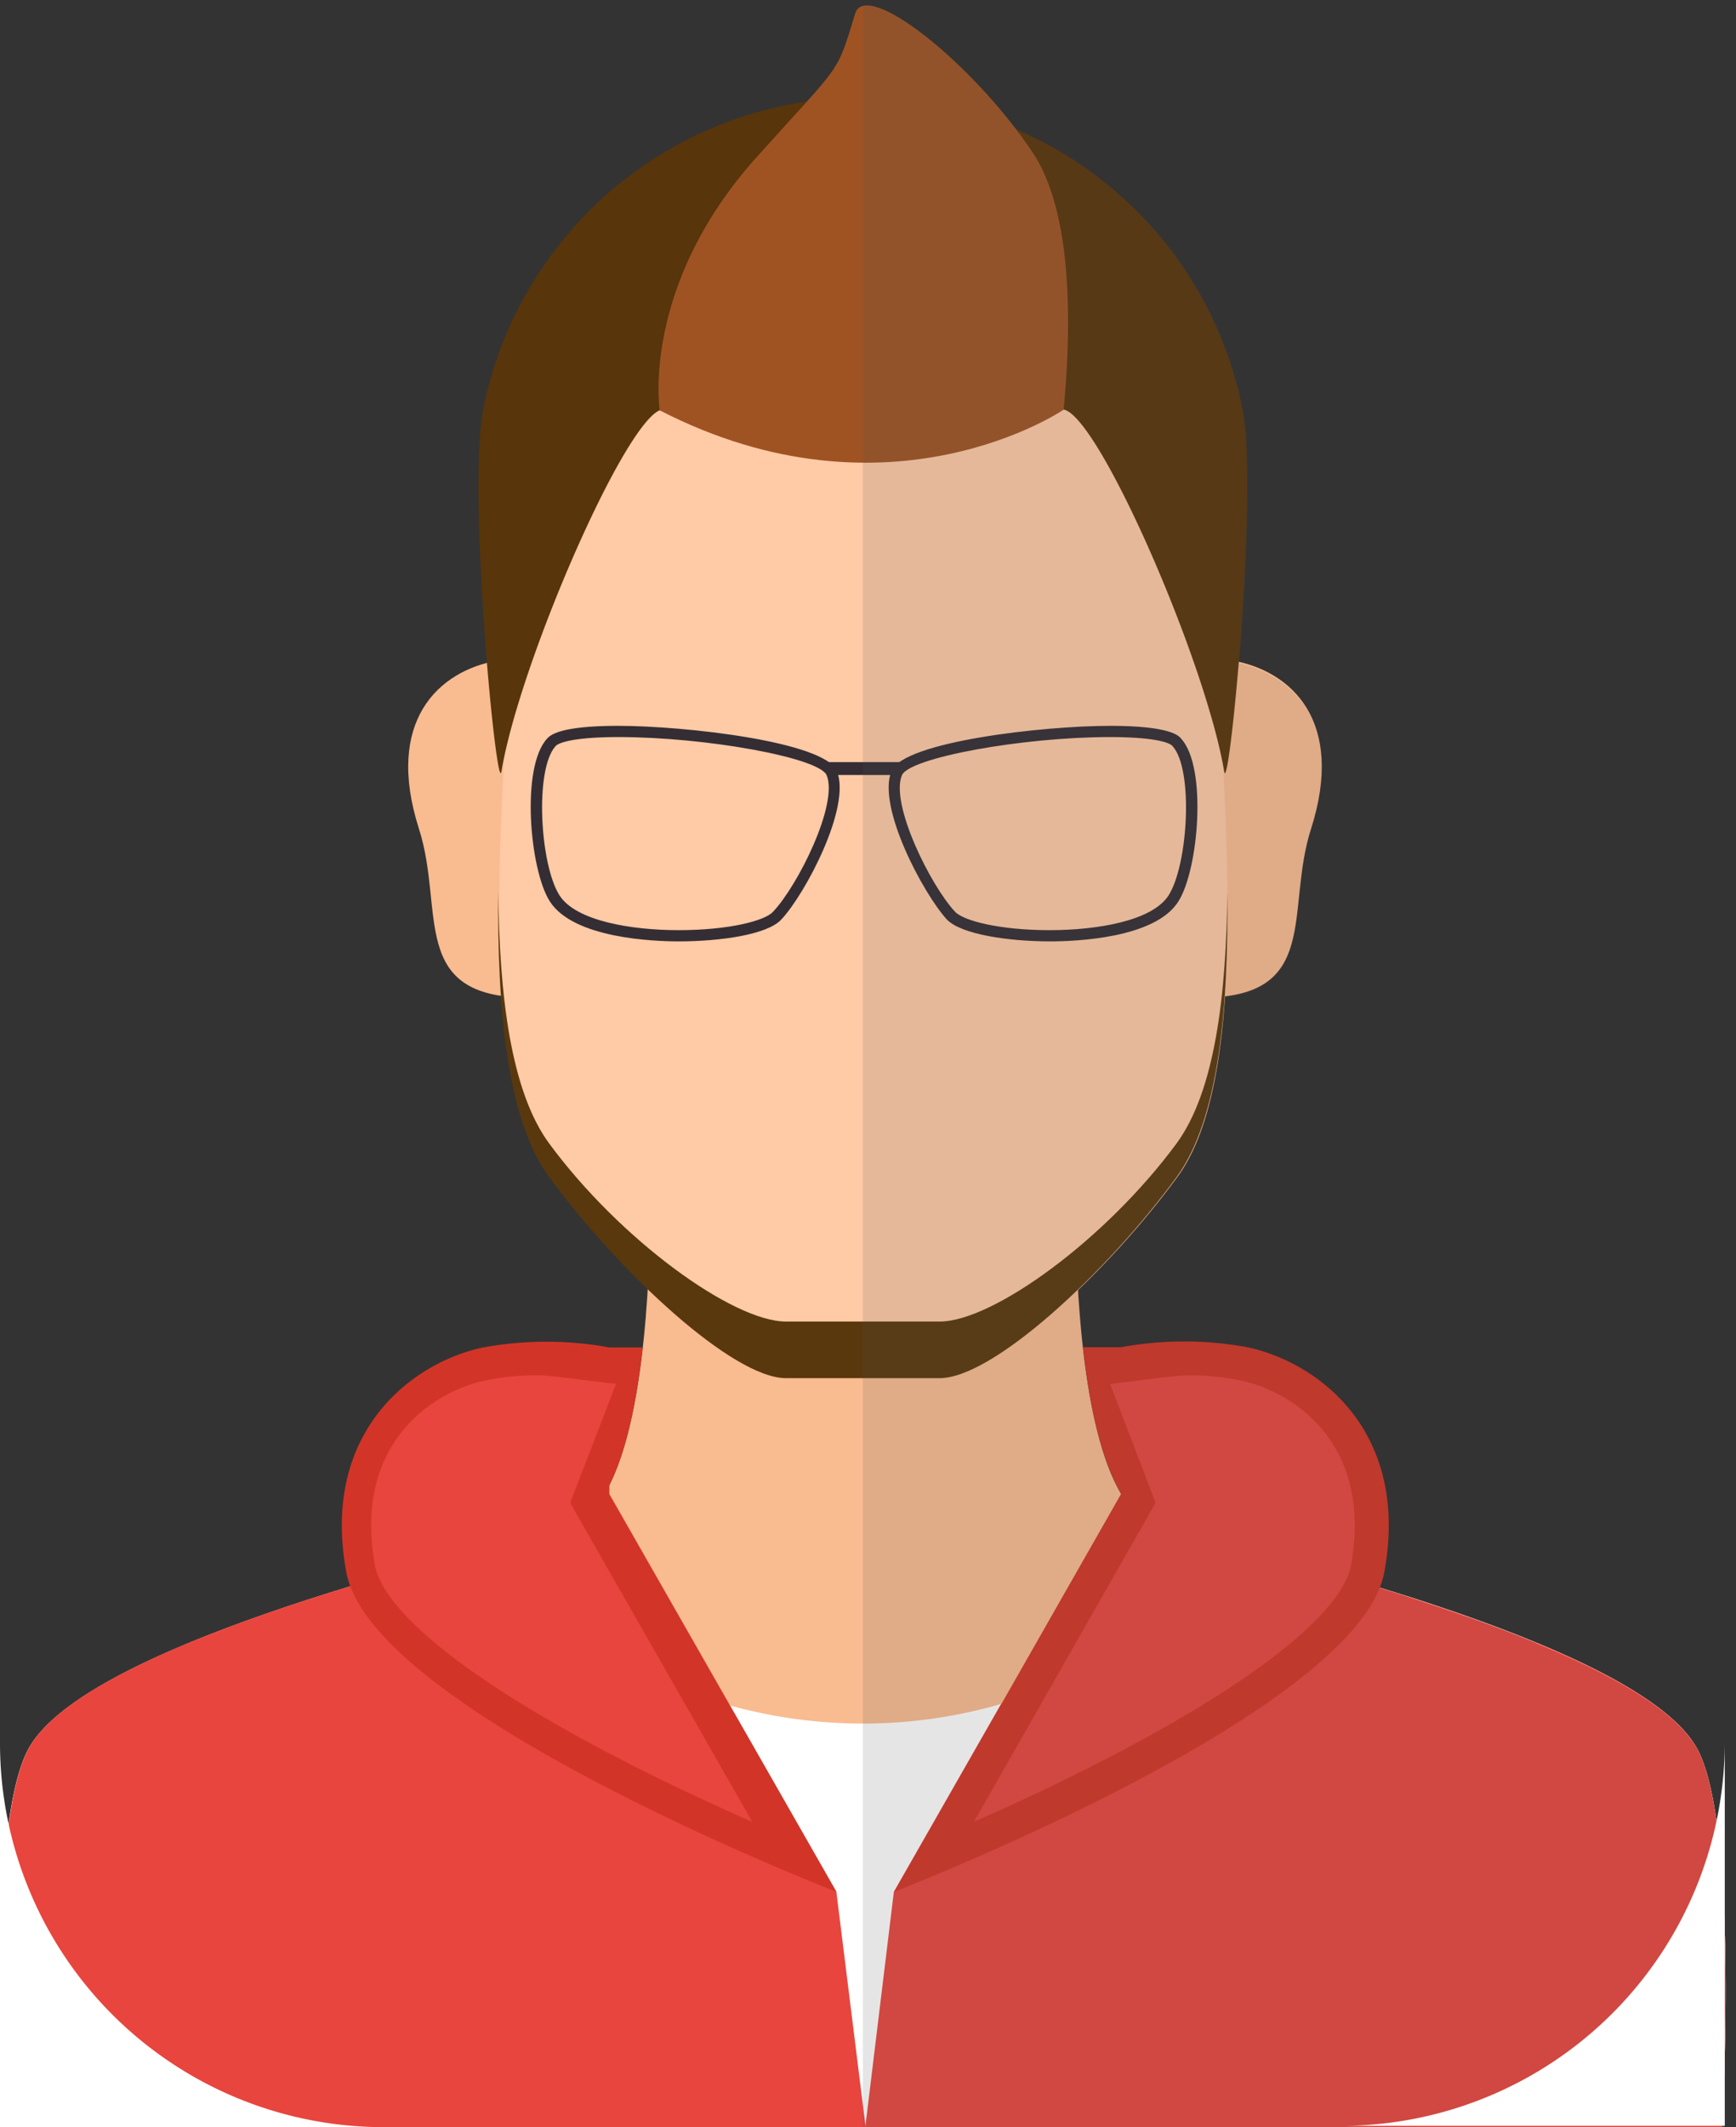 <svg id="Layer_1" data-name="Layer 1" xmlns="http://www.w3.org/2000/svg" width="147" height="180" viewBox="0 0 147 180"><rect x="0" y="0" width="147" height="180" fill="#333333" stroke="none"/><title>positions</title><path d="M143.8,148.14c-4.1-8-30.24-15.09-45.48-18.81-9.77-2.38-6.9-41.2-6.9-41.2H54.7s2.88,38.82-6.89,41.2c-15.24,3.72-41.38,10.81-45.48,18.81C-1.16,155,.3,180,.3,180H145.82S147.28,155,143.8,148.14Z" fill="#f9bb90"/><path d="M42.2,55.88c-5.11.88-9.63,5.17-6.72,14.27,2.21,6.89-.92,14.27,9.24,14.27Z" fill="#f9bb90"/><path d="M104.29,55.88c5.11.88,9.63,5.17,6.72,14.27-2.21,6.89.91,14.27-9.24,14.27Z" fill="#f9bb90"/><path d="M103.16,56.84c0-.73,0-1.46,0-2.21,0-20.24-12.06-32-27-32a26.64,26.64,0,0,0-3.11.18A26.64,26.64,0,0,0,70,22.59c-15,0-27,11.8-27,32,0,.75,0,1.48.06,2.21-.64,13.47-2.53,34.55,3.54,42.78s15.55,17,20.05,17h13c4.51,0,14.07-8.83,20.06-17S103.79,70.31,103.16,56.84Z" fill="#ffcaa6"/><path d="M99.62,96.77c-6,8.13-15.55,15.06-20.06,15.06h-13c-4.5,0-14.06-6.93-20.05-15.06-3.28-4.44-4.23-12.63-4.32-21.35-.09,9.75.69,19.27,4.32,24.2,6,8.13,15.55,17,20.05,17h13c4.51,0,14.07-8.83,20.06-17,3.63-4.93,4.41-14.45,4.31-24.2C103.85,84.14,102.89,92.33,99.62,96.77Z" fill="#59380d"/><path d="M105.17,34.41a32.78,32.78,0,0,0-64.21,0c-1.46,6.83,1.11,33.2,1.5,30.87,1.6-9.59,11.28-31.61,13.9-30.6,8.26,3.19,12.29,4.4,16.7,4.21,4.42.19,8.45-1,16.71-4.21,2.62-1,12.29,21,13.89,30.6C104.05,67.61,106.63,41.24,105.17,34.41Z" fill="#58350b"/><path d="M55.86,34.72s-1.62-10.47,8.19-21.4c7.27-8.1,6.76-6.9,8.36-12.17.89-2.94,9.81,4,15,11.7,2.74,4.06,3.61,11.56,2.66,21.81C90.09,34.66,75.3,44.73,55.86,34.72Z" fill="#9f5323"/><path d="M57.46,79.66c-2.05,0-8.89-.24-10.9-3.38-1.71-2.66-2.47-11.35-.24-13.77.24-.27,1-1.09,6-1.09,5.75,0,17.51,1.35,18.54,3.82,1.25,3-2.64,10.36-4.69,12.56C65,79.09,61,79.66,57.46,79.66Zm-5.1-17.29c-3.4,0-5,.4-5.32.77-1.79,2-1.31,10.06.34,12.63,1.39,2.17,6.11,2.94,10.08,2.94,4.28,0,7.33-.8,8-1.56C67.56,74.94,71,68.05,70,65.6,69.38,64.12,59.82,62.37,52.36,62.37Z" fill="#342e34"/><path d="M88.93,79.66h0c-3.49,0-7.55-.58-8.76-1.86-2-2.2-5.93-9.55-4.68-12.56,1-2.47,12.78-3.82,18.53-3.82,5,0,5.8.82,6,1.09,2.22,2.42,1.47,11.11-.24,13.77C97.82,79.42,91,79.66,88.93,79.66ZM94,62.37c-7.46,0-17,1.75-17.63,3.23-1,2.45,2.43,9.34,4.5,11.55.7.76,3.76,1.56,8,1.56,4,0,8.69-.77,10.08-2.94,1.65-2.57,2.13-10.67.34-12.63C99,62.77,97.43,62.37,94,62.37Z" fill="#342e34"/><rect x="69.99" y="64.49" width="6.4" height="1.09" fill="#342e34"/><path d="M143.8,148.14c-3.54-6.91-23.48-13.12-38.67-17.09a42.14,42.14,0,0,1-64.13,0c-15.2,4-35.13,10.19-38.67,17.09S.3,180,.3,180H145.82S147.28,155,143.8,148.14Z" fill="#fff"/><path d="M143.8,148.14c-2.68-5.22-14.7-10-27-13.79-4-1.22-8-2.33-11.7-3.3a41.45,41.45,0,0,1-20.35,13.17l-9.06,15.86h0L73.27,180h72.55S147.28,155,143.8,148.14Z" fill="#e8453e"/><path d="M70.82,160.08l-9-15.74A41.37,41.37,0,0,1,41,131.05c-3.61.94-7.48,2-11.34,3.18C17.27,138,5,142.87,2.33,148.14-1.16,155,.3,180,.3,180h73Z" fill="#e8453e"/><path d="M61.83,144.34,51.6,126.43v-.76c1.44-2.86,2.31-7.07,2.83-11.65H51.6a29.82,29.82,0,0,0-10.68,0c-6,1.26-13.78,7.12-11.6,19a6.85,6.85,0,0,0,.34,1.21C33,143.09,55,153.39,65.38,157.84c3.3,1.41,5.44,2.24,5.44,2.24Z" fill="#d23527"/><path d="M105.61,114a29.75,29.75,0,0,0-10.67,0H91.7c.56,5,1.55,9.55,3.24,12.4h0L84.78,144.22l-9.06,15.86h0s2.14-.83,5.43-2.24c10.35-4.43,32.17-14.66,35.68-23.49a6.89,6.89,0,0,0,.39-1.33C119.4,121.14,111.65,115.28,105.61,114Z" fill="#d23527"/><path d="M97.85,127.17,94,117.11c.76-.07,5.54-.73,6.53-.73a21.79,21.79,0,0,1,4.51.43c4.37.91,11.27,5.26,9.35,15.71a3.84,3.84,0,0,1-.24.79c-2.09,5.28-13.87,13-31.69,20.86Z" fill="#e8453e"/><path d="M48.28,127.17l3.88-10.06c-.76-.07-5.55-.73-6.53-.73a21.72,21.72,0,0,0-4.51.43c-4.38.91-11.27,5.26-9.36,15.71a5.67,5.67,0,0,0,.24.79c2.1,5.28,13.88,13,31.7,20.86Z" fill="#e8453e"/><path d="M145.81,158.55c-.32-4.37-.92-8.28-2-10.41a6.08,6.08,0,0,0-.35-.59l-.07-.11-.09-.13L143,147l-.13-.18-.1-.12-.06-.06-.31-.35,0,0-.21-.21-.15-.15-.22-.21-.19-.17-.29-.26-.12-.09-.06-.06a1.84,1.84,0,0,0-.22-.17l-.43-.34-.18-.14h0l-.09-.08c-.25-.18-.5-.36-.77-.53a.18.18,0,0,0-.07,0l-.19-.13-.61-.39-.23-.15-.12-.07-.67-.4-.19-.11-.16-.09-.25-.14-.53-.29-.32-.17-.09-.06-.23-.12-.38-.19-.37-.19-.4-.2-.32-.16-.06,0-.29-.15-.67-.31-.25-.12-.14-.06-.4-.18-.69-.31-.24-.1-.28-.12-.78-.33-.36-.15L130,139l-1-.4-.29-.12-.43-.17-.51-.2-.57-.22-.64-.24-.07,0-.58-.22-.3-.11-.65-.23-.2-.07-.64-.23-.12,0-.67-.24-.55-.18-.47-.16-.6-.21-.25-.08-.57-.19h0l-1.41-.46L119,135l-.43-.13-1-.31-.64-.2-.08,0a6.89,6.89,0,0,0,.39-1.33c2.18-11.88-5.57-17.74-11.61-19a29.75,29.75,0,0,0-10.67,0H91.7l-.06-.53h0c0-.36-.08-.72-.11-1.08v-.09c0-.32,0-.63-.08-.95,0-.08,0-.16,0-.24l-.06-.83c0-.08,0-.17,0-.25l-.06-.85v-.11c.88-.85,1.76-1.74,2.63-2.66.45-.48.91-1,1.35-1.47.89-1,1.76-2,2.58-3,.62-.77,1.21-1.54,1.78-2.3.21-.28.4-.59.6-.9l.18-.32.37-.68.18-.39c.11-.23.22-.47.32-.71l.17-.41q.15-.39.3-.81c0-.12.09-.24.13-.37.13-.39.25-.8.37-1.21v0c.12-.43.23-.87.33-1.33,0-.12.06-.25.08-.38.08-.33.15-.67.21-1l.09-.47c.06-.33.11-.66.17-1,0-.16.05-.32.07-.48.06-.37.1-.73.15-1.1,0-.14,0-.27.05-.4.12-1,.22-2.1.3-3.19v-.11c7.79-.93,5.24-7.76,7.3-14.16,2.79-8.73-1.26-13-6.11-14.14.63-7.64,1.1-17.74.27-21.6A32.31,32.31,0,0,0,86.06,11C81.49,5,75.18,0,73.06.5V180h72.76s.21-3.52.28-8.28c.05-3.18,0-6.9-.13-10.51C145.93,160.31,145.88,159.42,145.81,158.55ZM94.94,126.43a23.15,23.15,0,0,1-2.41-7,23.35,23.35,0,0,0,2.41,7ZM91.7,114.06c.07.59.14,1.18.22,1.76C91.84,115.24,91.77,114.65,91.7,114.06Zm.24,1.86c.08.58.16,1.15.26,1.72C92.1,117.07,92,116.5,91.94,115.92Zm.27,1.77c.1.58.2,1.15.31,1.7C92.41,118.84,92.31,118.27,92.21,117.69Z" fill="#525252" opacity="0.15"/><path d="M0,147.6V180H32.4A32.5,32.5,0,0,1,0,147.6Z" fill="#fff"/><path d="M113.65,179.89h32.4v-32.4A32.5,32.5,0,0,1,113.65,179.89Z" fill="#fff"/></svg>